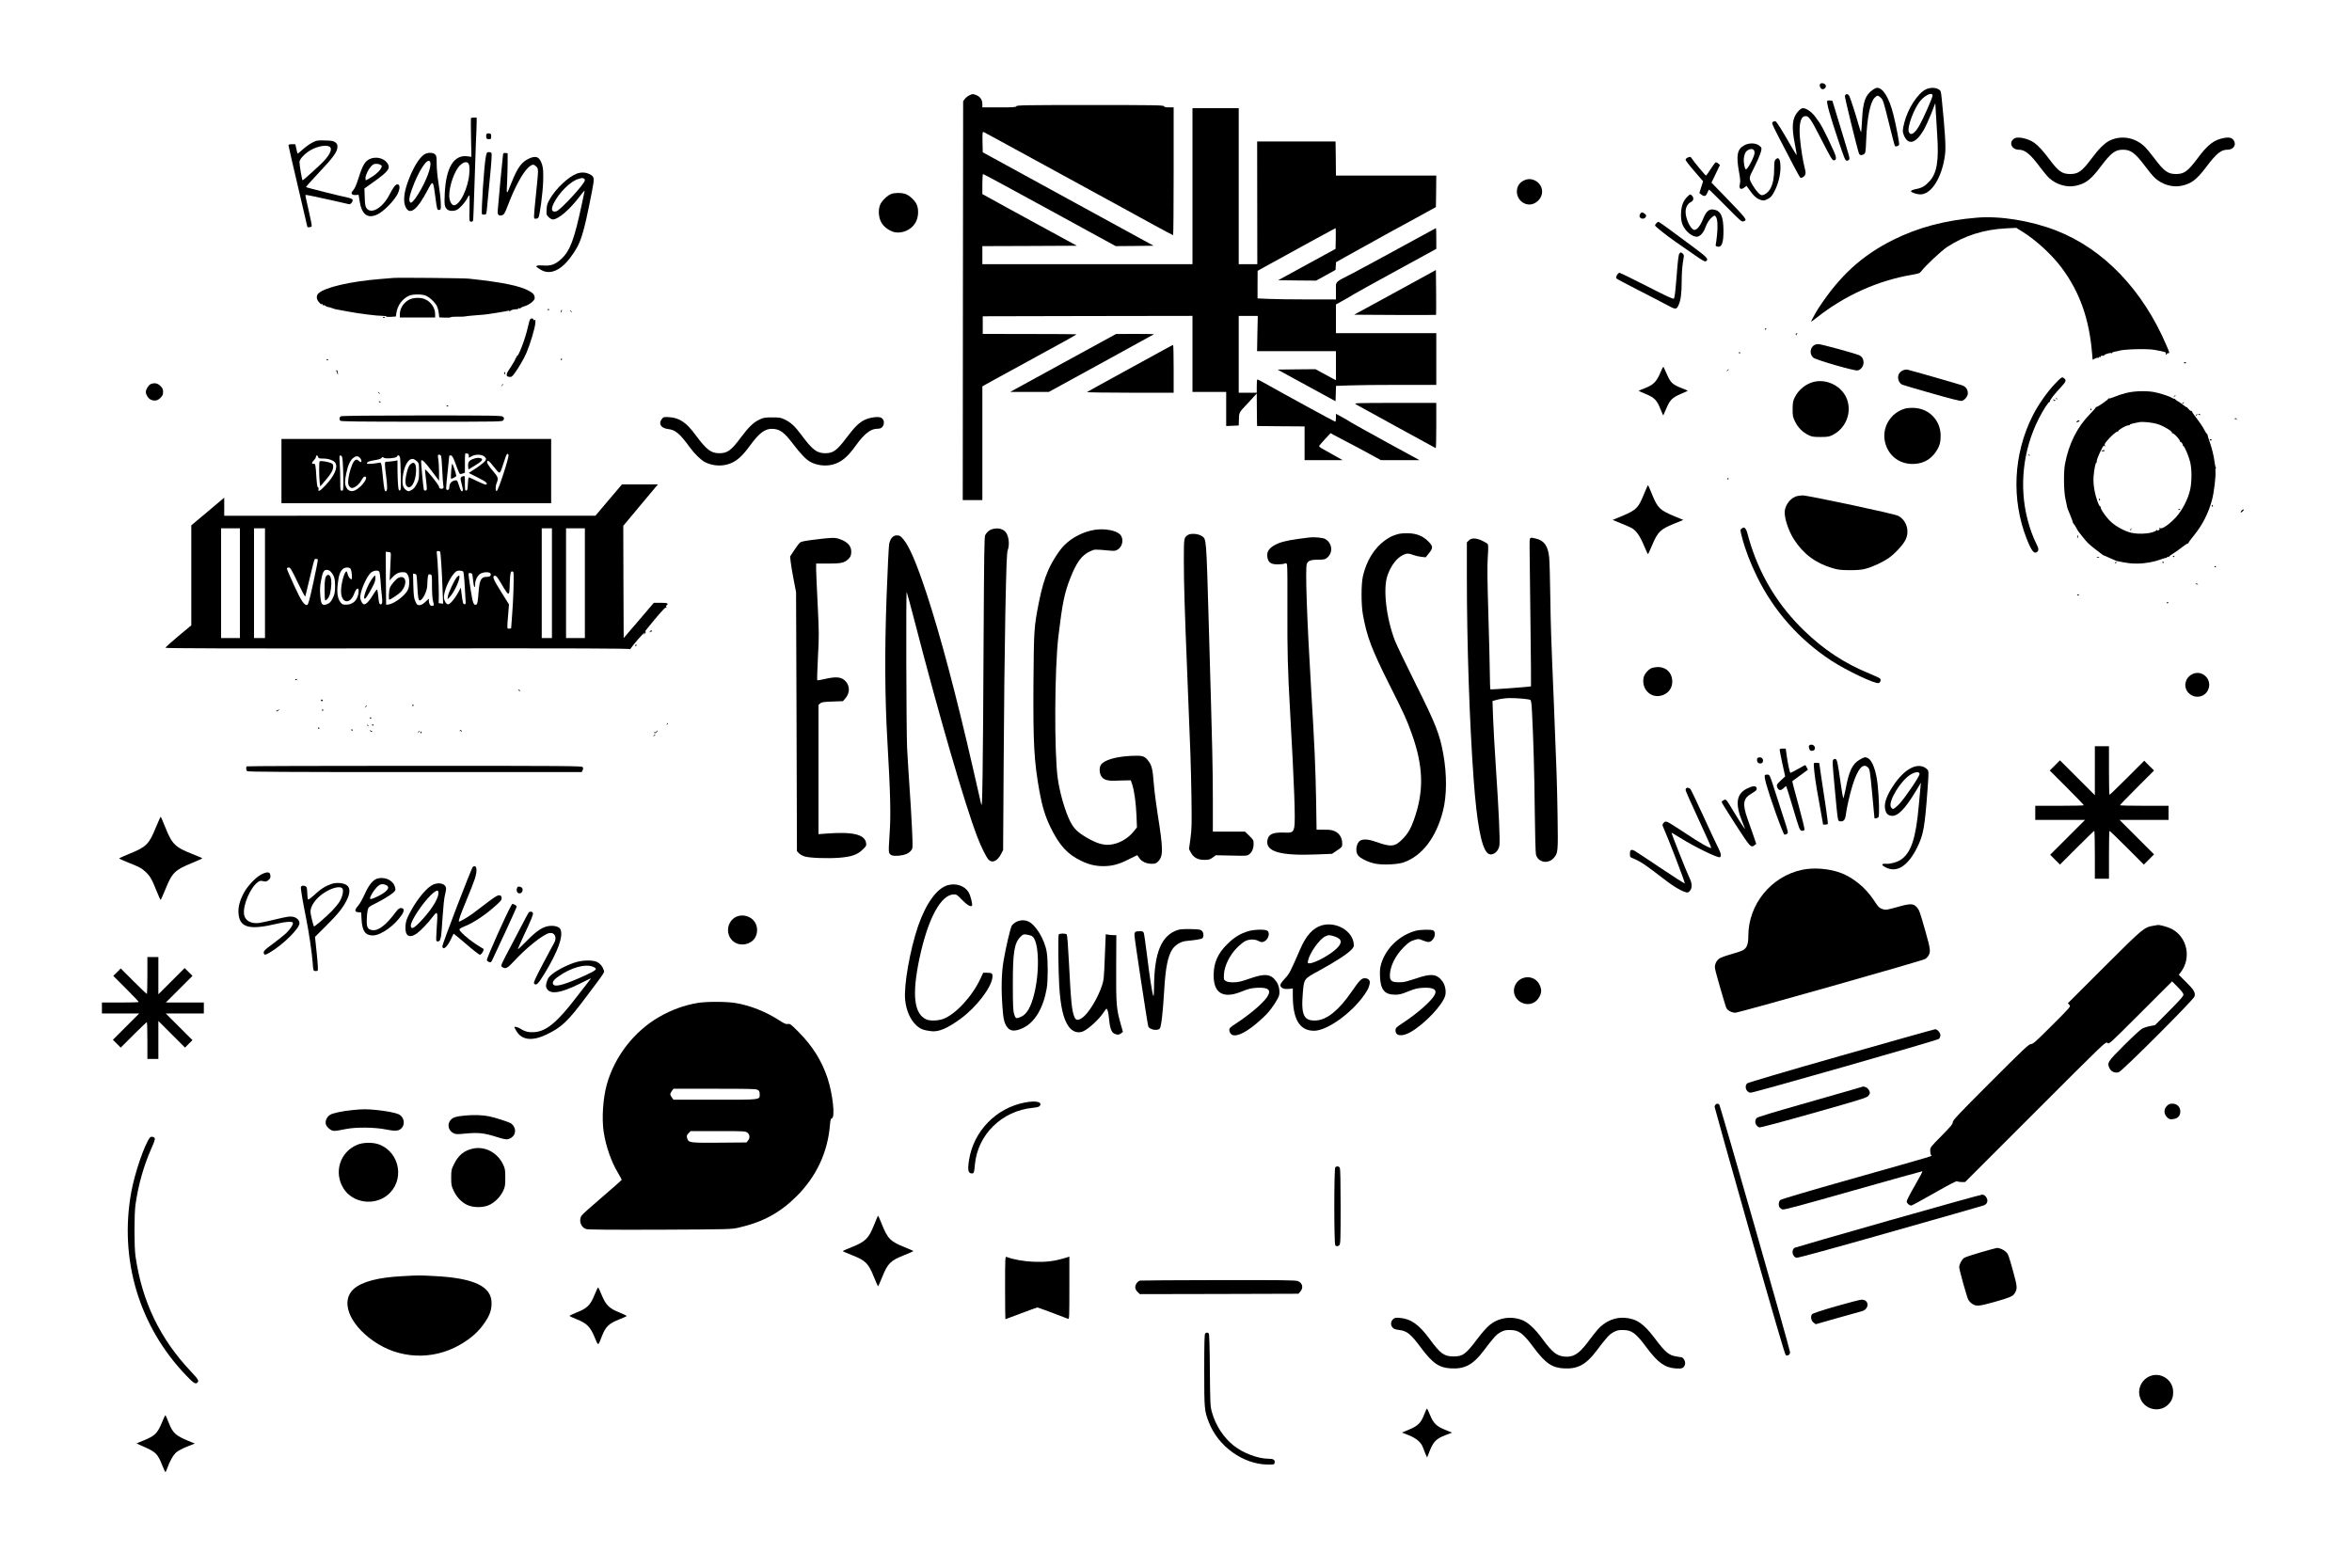 <?xml version="1.0" standalone="no"?>
<!DOCTYPE svg PUBLIC "-//W3C//DTD SVG 20010904//EN"
 "http://www.w3.org/TR/2001/REC-SVG-20010904/DTD/svg10.dtd">
<svg version="1.0" xmlns="http://www.w3.org/2000/svg"
 width="3000pt" height="2000pt" viewBox="0 0 3000 2000"
 preserveAspectRatio="xMidYMid meet">

<g transform="translate(0,2000) scale(0.1,-0.1)"
fill="#000000" stroke="none">
<path d="M23214 18925 c-11 -27 13 -67 38 -63 29 4 46 33 32 56 -15 23 -62 28
-70 7z"/>
<path d="M23882 18850 c-90 -65 -120 -151 -131 -375 -4 -85 -10 -157 -13 -160
-2 -3 -17 41 -33 98 -36 129 -99 323 -116 360 -15 34 -52 34 -57 1 -3 -20 158
-676 179 -731 10 -26 35 -29 65 -9 19 14 21 28 27 173 11 287 51 489 107 545
35 35 42 35 80 1 28 -26 36 -50 102 -318 39 -159 74 -294 78 -298 11 -12 47 0
53 18 6 15 -39 250 -73 384 -54 214 -132 341 -208 341 -10 0 -38 -13 -60 -30z"/>
<path d="M24563 18859 c-103 -51 -229 -246 -273 -423 -24 -95 -25 -116 -5
-164 55 -129 150 -104 250 66 24 41 67 135 97 210 l53 136 6 -105 c3 -57 12
-197 19 -311 21 -319 -5 -476 -96 -577 -59 -65 -97 -88 -175 -103 -42 -9 -64
-18 -64 -27 0 -16 74 -41 120 -41 144 1 280 224 315 515 11 90 -1 291 -42 694
-11 111 -12 114 -42 132 -41 25 -110 24 -163 -2z m87 -79 c0 -24 -114 -285
-163 -372 -62 -111 -115 -146 -139 -93 -27 60 69 313 154 408 65 71 148 104
148 57z"/>
<path d="M12361 18782 c-19 -9 -44 -30 -55 -45 l-21 -28 -3 -2545 -2 -2544
125 0 125 0 0 725 0 725 23 14 c12 8 243 134 512 281 523 285 665 364 665 370
0 2 -269 4 -597 4 l-598 1 0 112 0 113 1338 3 1337 2 0 -485 0 -485 215 0 215
0 0 -217 0 -218 80 3 80 4 1 36 c4 140 -7 117 117 250 l112 122 1 -173 c0 -94
1 -188 2 -207 l2 -35 303 -3 302 -2 0 -215 0 -215 243 0 242 0 -105 59 c-58
33 -127 71 -153 86 -33 18 -45 30 -40 39 4 7 39 46 76 87 l69 73 31 -18 c18
-10 100 -53 182 -96 83 -42 213 -112 289 -154 l139 -76 246 0 246 0 -405 221
c-223 122 -427 236 -455 253 -27 18 -85 51 -127 75 l-78 42 0 -51 c0 -27 -4
-50 -8 -50 -8 0 -619 333 -887 484 -55 31 -103 56 -107 56 -5 0 -8 -38 -8 -85
l0 -85 -115 0 -115 0 0 490 0 490 121 0 122 0 -5 -225 -4 -225 503 0 503 0 0
-185 0 -185 -42 21 c-24 12 -83 44 -131 71 l-88 48 -242 -2 -242 -3 370 -202
370 -202 3 98 3 98 166 6 c91 4 379 7 640 7 l473 0 0 330 0 330 -640 0 -640 0
0 183 0 183 98 54 c53 30 111 63 128 75 16 11 261 146 542 300 l512 280 0 132
c0 73 -2 133 -4 133 -1 0 -205 -111 -452 -246 -247 -136 -523 -284 -612 -331
-236 -121 -212 -96 -212 -224 l0 -109 -363 0 c-200 0 -425 3 -500 7 l-137 6 0
176 1 176 97 54 c447 246 894 491 898 491 2 0 3 -60 2 -132 l-3 -133 -366
-200 -366 -200 242 -3 242 -2 124 68 124 69 3 49 3 49 122 69 c120 67 434 241
572 317 39 21 185 101 325 177 l255 140 3 201 2 201 -640 0 -640 0 -2 218 -3
217 -500 0 -500 0 1 -782 1 -783 -118 0 -119 0 0 995 0 995 -295 0 -295 0 0
-995 0 -995 -1340 0 -1340 0 0 115 0 115 603 2 602 3 -220 120 c-121 66 -241
131 -266 145 -25 14 -198 108 -383 209 l-336 185 0 128 c0 74 4 128 9 128 6 0
389 -207 851 -460 l841 -460 242 2 241 3 -1090 596 -1089 596 -3 133 c-2 108
0 131 11 127 8 -3 209 -112 448 -243 421 -230 670 -366 1234 -674 149 -82 374
-205 500 -274 127 -69 233 -126 238 -126 4 0 7 367 7 815 l0 815 -59 0 c-43 0
-60 4 -65 15 -5 13 -119 15 -941 15 -822 0 -936 -2 -941 -15 -5 -13 -39 -15
-220 -15 l-214 0 0 44 c0 51 -27 92 -76 112 -43 18 -52 18 -93 -4z"/>
<path d="M23306 18711 c-11 -18 43 -210 137 -488 84 -252 93 -273 115 -273 12
0 25 7 29 17 7 19 12 1 -116 423 l-99 325 -30 3 c-17 2 -33 -1 -36 -7z"/>
<path d="M22932 18575 c-73 -83 -83 -193 -37 -419 14 -71 24 -131 21 -133 -2
-2 -36 54 -77 124 -109 192 -177 300 -193 306 -8 3 -22 -1 -33 -8 -17 -13 -13
-24 76 -197 137 -267 262 -502 271 -511 13 -14 49 3 63 29 11 21 10 36 -4 92
-23 91 -46 235 -59 367 -17 170 3 278 54 291 54 13 73 -13 217 -294 121 -236
139 -267 160 -267 36 0 36 37 -2 119 -126 275 -159 337 -236 438 -47 62 -114
108 -156 108 -18 0 -37 -14 -65 -45z"/>
<path d="M6008 18495 c-3 -3 -3 -116 0 -251 l5 -245 -50 7 c-173 23 -274 -141
-290 -472 -7 -145 -3 -169 27 -202 25 -26 86 -30 129 -8 37 19 105 95 130 145
12 23 24 41 27 41 4 0 5 -75 3 -167 -4 -166 -4 -168 18 -171 14 -2 23 3 27 15
3 10 10 187 16 393 6 206 15 474 20 595 6 121 10 244 10 273 l0 52 -33 0 c-19
0 -36 -2 -39 -5z m-27 -592 c7 -17 9 -62 5 -113 -12 -189 -125 -419 -200 -408
-29 4 -56 62 -56 121 0 132 71 328 142 392 49 45 93 48 109 8z"/>
<path d="M6204 18286 c-3 -8 -4 -25 -2 -38 2 -18 9 -23 33 -23 28 0 30 3 30
35 0 31 -3 35 -28 38 -17 2 -29 -2 -33 -12z"/>
<path d="M25700 18237 c-84 -43 -48 -147 51 -147 77 0 145 -55 265 -216 45
-60 100 -127 123 -147 91 -82 220 -120 332 -98 128 26 198 78 322 244 135 179
185 217 287 217 99 0 155 -42 284 -214 45 -61 101 -128 124 -148 92 -83 220
-121 333 -99 128 26 198 78 322 244 127 168 187 217 266 217 72 0 115 52 89
107 -21 44 -56 56 -130 43 -129 -24 -207 -83 -341 -264 -123 -163 -168 -196
-272 -196 -104 0 -152 35 -278 203 -46 62 -104 131 -130 154 -121 111 -290
139 -435 71 -65 -31 -142 -106 -235 -232 -123 -163 -168 -196 -272 -196 -102
0 -149 33 -262 184 -89 118 -143 177 -198 216 -73 51 -200 80 -245 57z"/>
<path d="M3984 18181 c-33 -17 -88 -56 -121 -86 -34 -30 -63 -55 -66 -55 -2 0
-10 27 -17 60 l-13 60 -43 0 c-33 0 -44 -4 -44 -15 0 -9 54 -244 120 -523 66
-279 120 -510 120 -515 0 -13 50 -7 56 7 3 7 -15 98 -39 202 -25 104 -43 192
-41 196 2 3 43 -3 91 -14 49 -10 169 -37 267 -58 99 -22 188 -42 197 -45 21
-7 54 37 46 59 -3 8 -31 19 -64 26 -87 17 -523 126 -529 133 -4 3 69 85 160
181 185 195 239 270 240 330 1 31 -4 42 -27 60 -24 18 -45 22 -130 24 -97 3
-105 2 -163 -27z m217 -51 c43 -23 14 -95 -74 -189 -56 -58 -258 -241 -267
-241 -8 0 -40 190 -40 234 0 30 50 89 109 130 90 63 219 94 272 66z"/>
<path d="M22250 18147 c-91 -48 -107 -127 -69 -339 17 -91 19 -127 11 -157
-15 -60 13 -79 60 -41 l25 19 42 -58 c51 -73 90 -107 141 -122 35 -11 44 -9
87 12 39 21 53 36 84 94 49 92 79 208 79 308 0 107 -23 143 -64 101 -12 -12
-16 -37 -16 -108 0 -114 -14 -196 -46 -257 -24 -48 -75 -89 -111 -89 -23 0
-69 48 -110 115 -61 102 -62 95 12 239 66 131 101 226 91 251 -3 8 -20 24 -38
35 -46 28 -122 27 -178 -3z m118 -59 c7 -7 12 -23 12 -37 0 -45 -87 -211 -110
-211 -16 0 -32 84 -27 138 3 30 13 65 22 78 25 39 80 55 103 32z"/>
<path d="M6207 18043 c-3 -10 -8 -29 -10 -43 -22 -99 -62 -719 -49 -732 6 -6
20 -8 33 -6 23 3 24 8 32 98 4 52 21 226 37 385 20 202 25 294 18 303 -16 18
-56 15 -61 -5z"/>
<path d="M5414 18031 c-71 -43 -157 -191 -221 -377 -43 -129 -50 -232 -19
-296 54 -111 148 -36 284 224 65 123 67 121 97 -110 19 -146 21 -154 49 -150
20 3 21 8 18 90 -1 48 -13 156 -27 240 -15 92 -25 193 -25 255 0 90 -3 106
-20 123 -26 26 -94 27 -136 1z m73 -98 c21 -54 -50 -244 -152 -408 -55 -89
-92 -126 -105 -105 -16 26 -11 65 21 157 85 242 208 429 236 356z"/>
<path d="M6416 18028 c-4 -21 -62 -628 -68 -722 -3 -48 17 -65 58 -51 24 9 34
26 70 120 87 231 189 419 261 486 50 46 71 48 104 13 29 -31 29 -26 -6 -368
-31 -310 -31 -296 -1 -296 13 0 28 6 33 13 18 23 56 313 61 463 3 122 1 162
-12 208 -31 105 -77 127 -171 82 -93 -43 -146 -117 -224 -314 -61 -156 -62
-155 -53 13 4 83 7 200 7 260 l0 110 -27 3 c-22 3 -28 -1 -32 -20z"/>
<path d="M21523 17988 c-13 -6 -23 -18 -23 -27 0 -9 50 -74 112 -145 l111
-129 -24 -75 -23 -74 23 -19 c38 -31 61 -24 78 21 9 22 19 40 23 40 4 0 98
-93 210 -206 188 -191 205 -206 228 -198 53 19 55 15 -265 347 l-143 147 23
47 c12 26 36 77 54 113 l31 65 -20 18 c-11 9 -25 17 -32 17 -6 0 -35 -38 -65
-85 -29 -47 -57 -85 -61 -85 -8 0 -159 182 -183 221 -13 21 -22 22 -54 7z"/>
<path d="M4715 17971 c-56 -25 -88 -77 -133 -216 -43 -133 -55 -159 -85 -192
-28 -31 -8 -55 42 -51 l35 3 12 -76 c27 -178 104 -235 231 -173 70 34 192 154
242 238 43 71 49 139 14 144 -26 4 -54 -32 -108 -136 -87 -168 -235 -252 -292
-165 -14 21 -19 53 -21 138 l-4 110 113 81 c198 141 225 179 177 246 -44 62
-146 85 -223 49z m141 -75 c18 -14 19 -15 1 -48 -20 -37 -84 -91 -149 -126
l-43 -23 -3 23 c-4 33 30 108 68 152 26 29 39 36 69 36 21 0 46 -6 57 -14z"/>
<path d="M7357 17785 c-103 -38 -261 -185 -338 -315 -38 -64 -44 -83 -47 -142
-4 -64 -3 -69 26 -98 17 -16 40 -30 51 -30 72 0 216 124 346 295 51 68 66 83
60 60 -3 -16 -20 -91 -35 -165 -95 -447 -149 -591 -261 -694 -74 -69 -135 -91
-229 -83 -36 3 -73 2 -80 -3 -17 -11 -18 -9 44 -49 116 -73 254 -17 381 153
134 180 163 269 275 841 35 182 34 192 -35 225 -47 23 -103 25 -158 5z m87
-61 c9 -3 16 -14 16 -24 0 -43 -313 -383 -364 -396 -61 -15 -72 24 -32 105 70
136 210 276 310 307 50 15 50 15 70 8z"/>
<path d="M19457 17706 c-71 -26 -109 -78 -109 -151 0 -102 94 -181 189 -161
74 17 133 87 133 161 0 107 -113 187 -213 151z"/>
<path d="M11372 17527 c-50 -16 -128 -91 -147 -142 -27 -69 -18 -169 21 -231
34 -56 111 -108 174 -118 96 -15 203 34 254 118 39 62 48 162 21 231 -20 54
-98 127 -153 143 -47 14 -124 14 -170 -1z"/>
<path d="M21522 17490 c-52 -51 -76 -115 -80 -207 -5 -102 14 -164 68 -226 43
-49 93 -77 135 -77 37 0 85 53 107 117 21 60 54 109 91 137 28 20 29 20 42 2
22 -29 28 -114 16 -234 -7 -61 -14 -118 -17 -126 -4 -10 3 -17 20 -22 57 -14
80 46 79 206 -1 183 -35 254 -129 267 -58 8 -93 -26 -134 -127 -37 -93 -88
-147 -120 -130 -47 25 -100 145 -100 227 0 57 26 105 67 125 34 16 42 52 17
79 -23 25 -27 24 -62 -11z"/>
<path d="M20918 17265 c-8 -19 -8 -28 2 -40 18 -22 57 -19 71 7 10 18 8 24
-11 40 -30 25 -48 23 -62 -7z"/>
<path d="M25215 17223 c-404 -33 -747 -124 -1065 -282 -401 -200 -682 -457
-954 -871 -29 -43 -96 -166 -96 -174 0 -3 35 21 77 55 351 279 779 471 1213
544 86 15 97 19 119 48 51 68 250 254 321 302 223 148 474 228 762 242 l126 6
79 -49 c175 -109 379 -297 503 -465 228 -308 349 -648 385 -1091 l7 -78 29 16
c16 8 34 12 39 9 6 -3 10 -1 10 5 0 7 7 9 16 6 8 -3 12 -2 9 4 -5 9 15 15 38
11 4 0 7 3 7 7 0 11 78 35 89 27 5 -3 11 -1 13 5 1 5 17 11 33 14 17 2 37 6
45 9 54 22 359 31 458 14 127 -23 153 -30 148 -43 -3 -7 -1 -16 5 -19 5 -4 8
-1 7 7 -2 7 5 12 15 12 23 -2 22 2 -19 98 -303 710 -802 1231 -1407 1467 -322
125 -714 189 -1012 164z"/>
<path d="M21127 17152 c-10 -10 -17 -23 -17 -28 1 -13 138 -122 265 -211 61
-42 168 -117 239 -166 102 -71 132 -88 145 -80 39 25 18 49 -154 176 -93 69
-231 170 -305 226 -74 55 -140 101 -146 101 -6 0 -18 -8 -27 -18z"/>
<path d="M21420 16764 c-9 -10 -20 -95 -31 -242 -20 -254 -27 -312 -39 -331
-6 -10 -88 27 -343 158 -184 94 -342 171 -351 171 -8 0 -23 -14 -32 -31 -13
-26 -14 -34 -2 -44 7 -7 128 -71 268 -143 140 -71 298 -153 350 -181 133 -73
142 -74 168 -18 30 63 42 150 42 307 1 123 7 201 25 301 5 26 3 40 -10 52 -20
21 -29 21 -45 1z"/>
<path d="M18275 16533 c-22 -12 -257 -141 -521 -285 l-482 -263 521 -3 c286
-1 522 -1 524 1 2 2 2 132 1 288 l-3 285 -40 -23z"/>
<path d="M5015 16454 c-22 -2 -98 -9 -170 -14 -379 -31 -701 -106 -782 -182
-30 -28 -29 -72 2 -109 13 -16 27 -29 30 -29 21 1 25 -1 20 -10 -3 -5 0 -7 8
-4 8 3 21 -1 28 -8 8 -7 23 -14 35 -15 11 -1 34 -7 50 -14 16 -6 36 -13 44
-14 8 -2 76 -14 150 -28 148 -28 378 -57 453 -57 27 0 46 -3 44 -7 -3 -5 23
-7 58 -5 l64 4 7 46 c14 97 78 183 163 220 45 19 153 21 205 3 49 -17 121 -83
148 -134 11 -22 22 -63 25 -93 l6 -53 73 -3 c41 -2 74 1 74 5 0 5 37 7 83 7
45 -1 89 0 97 3 8 3 56 8 105 12 50 4 110 9 135 11 52 4 286 42 314 50 14 5
16 3 11 -7 -5 -8 1 -6 13 5 13 11 38 19 66 20 24 0 41 5 38 10 -3 5 2 7 11 3
10 -3 17 -3 17 2 0 5 20 15 44 22 66 19 136 73 136 105 0 38 -16 61 -63 88
-116 68 -342 115 -777 161 -64 7 -906 15 -965 9z"/>
<path d="M5223 16179 c-74 -37 -123 -112 -123 -189 l0 -40 225 0 225 0 0 45
c0 79 -55 157 -132 189 -54 23 -144 20 -195 -5z"/>
<path d="M6986 16052 c-3 -5 1 -9 9 -9 8 0 12 4 9 9 -3 4 -7 8 -9 8 -2 0 -6
-4 -9 -8z"/>
<path d="M7156 16035 c-9 -26 -7 -32 5 -12 6 10 9 21 6 23 -2 3 -7 -2 -11 -11z"/>
<path d="M7270 16036 c0 -2 8 -10 18 -17 15 -13 16 -12 3 4 -13 16 -21 21 -21
13z"/>
<path d="M4886 15948 c3 -5 10 -6 15 -3 13 9 11 12 -6 12 -8 0 -12 -4 -9 -9z"/>
<path d="M6763 15928 c-6 -7 -19 -49 -28 -93 -35 -159 -124 -393 -145 -380 -6
4 -7 -1 -3 -11 4 -12 3 -15 -5 -10 -7 4 -10 2 -7 -6 3 -8 -22 -53 -55 -102
-69 -99 -74 -129 -24 -134 28 -3 36 3 67 45 57 78 117 182 152 262 43 98 103
296 112 368 5 50 4 56 -10 50 -10 -4 -16 -2 -14 5 3 17 -28 21 -40 6z"/>
<path d="M22510 15799 c0 -5 5 -7 10 -4 6 3 10 8 10 11 0 2 -4 4 -10 4 -5 0
-10 -5 -10 -11z"/>
<path d="M22905 15741 c-3 -5 0 -13 6 -17 7 -4 9 -3 5 4 -3 5 0 13 6 15 9 4
10 6 1 6 -6 1 -14 -3 -18 -8z"/>
<path d="M13560 15370 l-675 -370 247 0 246 0 668 366 c368 201 671 368 673
370 2 2 -106 4 -240 4 l-244 -1 -675 -369z"/>
<path d="M23133 15592 c-49 -38 -51 -115 -4 -155 37 -30 529 -172 566 -163 90
23 102 161 17 195 -75 30 -485 141 -518 141 -22 0 -49 -8 -61 -18z"/>
<path d="M14875 15554 c-44 -25 -287 -158 -540 -296 -253 -138 -464 -255 -470
-260 -5 -4 242 -8 548 -8 l557 0 0 305 c0 168 -3 305 -7 304 -5 0 -44 -21 -88
-45z"/>
<path d="M22180 15500 c0 -5 5 -10 11 -10 5 0 7 5 4 10 -3 6 -8 10 -11 10 -2
0 -4 -4 -4 -10z"/>
<path d="M7155 15421 c-3 -5 -2 -12 3 -15 5 -3 9 1 9 9 0 17 -3 19 -12 6z"/>
<path d="M4166 15412 c-3 -5 1 -9 9 -9 8 0 12 4 9 9 -3 4 -7 8 -9 8 -2 0 -6
-4 -9 -8z"/>
<path d="M27856 15372 c-2 -4 4 -8 14 -8 10 0 16 4 14 8 -3 4 -9 8 -14 8 -5 0
-11 -4 -14 -8z"/>
<path d="M21176 15241 c-47 -112 -90 -153 -200 -195 -42 -16 -76 -30 -76 -31
0 -2 41 -20 90 -41 111 -45 144 -79 189 -192 18 -45 34 -82 36 -82 1 0 19 40
39 88 45 109 76 140 186 187 46 20 86 37 87 39 2 2 -30 16 -69 31 -119 47
-144 67 -187 159 -21 45 -42 91 -47 104 -8 21 -14 13 -48 -67z"/>
<path d="M22029 15273 c-13 -16 -12 -17 4 -4 9 7 17 15 17 17 0 8 -8 3 -21
-13z"/>
<path d="M24274 15276 c-60 -26 -80 -86 -50 -145 8 -15 25 -32 38 -38 13 -6
183 -56 380 -112 246 -70 364 -100 382 -95 36 9 76 59 76 95 0 50 -25 86 -72
103 -42 15 -647 189 -698 200 -14 3 -39 -1 -56 -8z"/>
<path d="M4284 15269 c-5 -8 -3 -9 6 -4 10 6 12 4 7 -8 -3 -9 1 -21 11 -28 14
-11 15 -11 5 0 -6 7 -9 19 -7 26 7 17 -13 29 -22 14z"/>
<path d="M6433 15239 c-2 -23 3 -25 10 -4 4 8 3 16 -1 19 -4 3 -9 -4 -9 -15z"/>
<path d="M26209 15101 c-97 -101 -213 -267 -283 -406 -246 -490 -273 -1066
-75 -1570 62 -157 95 -197 134 -165 21 18 19 44 -10 100 -44 87 -85 200 -114
314 -109 423 -57 888 142 1282 59 117 131 227 142 217 4 -4 5 -3 2 4 -8 12 56
95 146 190 62 66 67 86 29 111 -23 15 -26 14 -113 -77z"/>
<path d="M23137 15129 c-101 -24 -198 -102 -245 -199 -23 -48 -26 -68 -27
-150 0 -88 3 -101 33 -162 36 -74 95 -132 170 -169 40 -20 62 -24 152 -24 90
0 112 4 152 24 156 77 239 252 198 420 -43 182 -246 304 -433 260z"/>
<path d="M1923 15100 c-28 -12 -63 -67 -63 -100 0 -35 35 -89 66 -100 49 -19
84 -12 120 24 28 28 34 42 34 76 0 34 -6 48 -34 76 -36 36 -75 43 -123 24z"/>
<path d="M6399 15083 c-13 -16 -12 -17 4 -4 16 13 21 21 13 21 -2 0 -10 -8
-17 -17z"/>
<path d="M27110 14984 c-47 -12 -112 -34 -144 -48 -32 -14 -63 -23 -70 -19 -6
3 -8 3 -4 -2 8 -8 -141 -112 -154 -107 -5 1 -7 -1 -6 -5 1 -5 -32 -43 -74 -85
-164 -167 -270 -379 -319 -638 -19 -99 -16 -349 6 -445 10 -44 19 -87 20 -95
2 -17 5 -24 47 -127 16 -40 29 -75 28 -79 -1 -4 2 -10 7 -13 5 -3 20 -26 34
-51 13 -25 26 -47 29 -50 3 -3 28 -34 55 -70 54 -70 87 -101 174 -167 31 -23
63 -48 72 -55 9 -7 20 -14 25 -15 5 -1 41 -16 79 -34 39 -18 75 -34 80 -35
134 -28 180 -34 260 -34 106 0 217 20 311 55 34 13 65 21 68 18 3 -4 6 -1 6 6
0 8 6 11 17 7 10 -4 14 -4 10 0 -4 4 19 23 51 42 31 19 83 55 114 81 32 25 63
46 70 46 7 0 13 5 13 10 0 6 27 43 60 83 116 140 195 295 241 470 25 99 49
296 42 361 -2 22 0 37 5 34 5 -3 4 3 -1 13 -6 11 -15 59 -21 108 -7 49 -28
134 -47 190 -20 55 -36 109 -37 118 -1 9 -4 15 -7 13 -3 -2 -20 24 -38 58 -17
34 -61 99 -96 144 -36 44 -62 85 -58 89 4 4 2 4 -5 1 -6 -4 -23 7 -37 24 -14
17 -26 28 -26 25 0 -4 -23 12 -51 34 -28 22 -54 40 -58 40 -4 0 -17 9 -29 20
-12 12 -22 18 -22 14 0 -3 -10 0 -22 8 -38 24 -169 66 -242 78 -110 17 -258
11 -356 -16z m418 -397 c82 -28 186 -93 176 -109 -4 -6 -3 -8 3 -5 15 9 107
-89 98 -104 -5 -7 -4 -10 3 -5 11 6 38 -31 34 -46 -1 -5 2 -8 7 -8 14 0 69
-130 87 -205 22 -94 22 -249 0 -350 -26 -121 -102 -268 -184 -356 -84 -91
-178 -155 -200 -136 -13 10 -14 9 -8 -2 5 -8 3 -17 -5 -22 -20 -13 -31 -11
-24 4 4 6 0 4 -9 -7 -34 -42 -220 -59 -330 -31 -78 21 -180 75 -242 130 -62
53 -150 178 -139 196 5 7 4 10 -2 6 -17 -10 -61 112 -79 216 -11 63 -14 117
-10 170 8 97 25 177 37 177 4 0 6 7 3 14 -3 8 15 59 40 112 42 88 47 95 63 83
16 -13 17 -12 4 3 -11 15 -9 22 17 56 49 61 131 134 144 126 6 -4 8 -3 5 3 -8
13 97 76 128 76 13 0 22 3 20 8 -3 4 18 12 47 18 29 6 62 13 73 15 47 10 179
-5 243 -27z"/>
<path d="M26805 14250 c-2 -3 5 -6 15 -7 11 -1 22 2 25 7 3 5 -4 8 -16 7 -11
-1 -22 -4 -24 -7z"/>
<path d="M26773 13625 c0 -8 4 -12 9 -9 5 3 6 10 3 15 -9 13 -12 11 -12 -6z"/>
<path d="M27786 13498 c3 -5 10 -6 15 -3 13 9 11 12 -6 12 -8 0 -12 -4 -9 -9z"/>
<path d="M27175 13249 c-4 -6 -5 -12 -2 -15 2 -3 7 2 10 11 7 17 1 20 -8 4z"/>
<path d="M4820 14996 c0 -2 8 -10 18 -17 15 -13 16 -12 3 4 -13 16 -21 21 -21
13z"/>
<path d="M27729 14943 c-13 -16 -12 -17 4 -4 9 7 17 15 17 17 0 8 -8 3 -21
-13z"/>
<path d="M26226 14917 c3 -10 9 -15 12 -12 3 3 0 11 -7 18 -10 9 -11 8 -5 -6z"/>
<path d="M26191 14903 c-1 -17 16 -25 25 -12 4 7 3 9 -4 5 -5 -3 -13 0 -15 6
-4 9 -6 10 -6 1z"/>
<path d="M4830 14876 c0 -2 7 -7 16 -10 8 -3 12 -2 9 4 -6 10 -25 14 -25 6z"/>
<path d="M27840 14860 c-9 -6 -10 -10 -3 -10 6 0 15 5 18 10 8 12 4 12 -15 0z"/>
<path d="M17295 14841 c17 -9 251 -138 520 -286 270 -147 493 -269 498 -272 4
-2 7 127 7 287 l0 290 -527 0 c-512 -1 -526 -1 -498 -19z"/>
<path d="M5696 14818 c3 -5 10 -6 15 -3 13 9 11 12 -6 12 -8 0 -12 -4 -9 -9z"/>
<path d="M24299 14787 c-179 -51 -291 -228 -259 -409 31 -169 161 -286 329
-296 140 -8 253 46 325 157 46 69 60 119 59 206 -2 191 -144 340 -334 351 -44
2 -93 -1 -120 -9z"/>
<path d="M26665 14781 c-3 -5 -2 -12 3 -15 5 -3 9 1 9 9 0 17 -3 19 -12 6z"/>
<path d="M28015 14709 c-4 -6 -5 -12 -2 -15 2 -3 7 2 10 11 7 17 1 20 -8 4z"/>
<path d="M28040 14716 c0 -2 7 -7 16 -10 8 -3 12 -2 9 4 -6 10 -25 14 -25 6z"/>
<path d="M4348 14689 c-21 -12 -23 -40 -6 -57 9 -9 254 -12 1040 -12 1005 0
1028 0 1038 19 13 25 13 27 -6 45 -14 14 -121 16 -1032 16 -672 -1 -1023 -4
-1034 -11z"/>
<path d="M8442 14655 c-47 -60 -13 -117 77 -128 96 -11 151 -57 279 -233 59
-81 143 -164 193 -189 86 -45 197 -56 290 -29 104 30 178 92 285 239 116 159
189 215 279 214 99 0 156 -41 274 -197 94 -124 166 -199 222 -227 86 -45 197
-56 290 -29 104 31 179 93 284 239 108 150 190 215 273 215 46 0 68 14 81 50
13 38 1 74 -30 91 -34 18 -138 5 -202 -24 -75 -34 -134 -90 -237 -228 -128
-169 -171 -200 -274 -201 -107 0 -163 43 -305 234 -82 111 -132 157 -211 196
-49 24 -66 27 -160 27 -93 0 -112 -3 -162 -27 -75 -35 -135 -92 -226 -213
-135 -182 -181 -216 -285 -217 -108 0 -164 42 -306 234 -118 160 -204 217
-335 226 -70 4 -73 3 -94 -23z"/>
<path d="M28504 14659 c-4 -7 -3 -9 4 -5 5 3 13 0 15 -6 4 -9 6 -10 6 -1 1 17
-16 25 -25 12z"/>
<path d="M26489 14624 c-7 -9 -6 -12 6 -10 22 3 40 23 20 23 -8 0 -20 -6 -26
-13z"/>
<path d="M3590 13990 l0 -410 1720 0 1720 0 0 410 0 410 -1720 0 -1720 0 0
-410z m2381 220 c5 0 9 -11 9 -25 l0 -25 40 21 c52 27 131 23 163 -10 20 -20
21 -23 7 -49 -9 -15 -60 -56 -113 -92 l-98 -64 115 -58 c107 -54 136 -79 104
-91 -7 -2 -57 18 -110 44 -54 27 -102 49 -107 49 -6 0 -11 -37 -13 -82 -3 -70
-6 -83 -20 -86 -16 -3 -18 7 -18 93 0 95 0 96 -22 90 -39 -12 -40 -21 -20 -96
11 -40 18 -79 15 -86 -11 -28 -28 -5 -49 63 -19 63 -23 69 -45 66 -45 -6 -74
-35 -77 -80 -3 -34 -7 -42 -23 -42 -24 0 -24 -3 1 235 11 104 20 193 20 197 0
5 8 8 18 8 21 0 35 -27 81 -155 16 -43 33 -81 38 -82 6 -2 22 1 36 6 l27 11 0
126 c0 111 2 125 16 120 9 -3 20 -6 25 -6z m515 -14 c10 -27 -132 -461 -151
-461 -17 0 -17 61 -1 100 25 60 20 79 -38 146 -71 81 -96 127 -77 138 10 7 29
-10 71 -63 88 -111 83 -110 118 -9 17 49 36 105 42 126 12 38 27 48 36 23z
m-860 -13 c4 -10 11 -92 15 -183 4 -91 10 -179 14 -196 5 -24 3 -33 -9 -37
-23 -9 -46 2 -46 22 0 24 -174 239 -178 219 -2 -8 4 -66 12 -128 8 -62 12
-119 9 -126 -6 -17 -32 -18 -37 -1 -8 27 -39 367 -34 372 14 15 48 -19 134
-133 l94 -125 0 114 c-1 63 -5 134 -10 159 -4 25 -6 48 -4 52 9 14 32 8 40 -9z
m-1569 -13 c5 -17 14 -20 67 -20 69 0 138 -26 155 -58 32 -59 -16 -165 -126
-282 -70 -75 -101 -92 -90 -50 3 11 -1 21 -8 23 -8 4 -14 44 -19 124 -10 164
-13 182 -37 176 -27 -8 -24 19 6 47 14 13 25 32 25 42 0 24 21 23 27 -2z m314
-55 c4 -39 7 -139 8 -222 1 -147 0 -153 -19 -153 -19 0 -20 7 -20 128 0 70 -3
171 -7 226 -6 93 -5 98 13 94 16 -3 20 -15 25 -73z m733 38 c3 -21 6 -121 8
-223 3 -163 1 -185 -13 -188 -13 -2 -17 11 -22 74 -4 42 -7 130 -7 194 l0 117
-42 -8 c-24 -4 -60 -8 -80 -9 -37 0 -38 -1 -38 -40 0 -21 7 -89 16 -151 16
-120 16 -180 -2 -186 -18 -6 -24 22 -40 177 -19 196 -19 193 -52 186 -62 -13
-152 -19 -152 -9 0 20 25 30 99 42 47 7 79 18 87 28 10 15 14 15 28 4 22 -18
162 -6 170 15 11 28 34 15 40 -23z m-514 7 c11 -11 20 -29 20 -41 0 -21 -10
-19 -42 8 -25 22 -52 2 -77 -58 -26 -59 -51 -167 -51 -221 0 -47 30 -82 63
-72 39 12 83 51 108 98 14 28 31 46 41 46 57 0 -33 -130 -120 -174 -47 -24
-92 -10 -114 34 -22 43 -22 79 -2 178 20 100 49 166 86 197 36 30 61 32 88 5z
m730 -46 c23 -23 25 -31 25 -127 0 -95 -2 -108 -30 -162 -22 -43 -40 -63 -68
-78 -35 -18 -39 -18 -63 -2 -46 30 -58 77 -46 179 18 142 76 236 137 219 11
-3 31 -16 45 -29z"/>
<path d="M6023 14140 c-45 -20 -57 -43 -51 -98 l3 -31 80 48 c88 54 109 76 85
91 -24 15 -71 11 -117 -10z"/>
<path d="M5755 13996 c-4 -53 -5 -99 -2 -102 7 -7 67 24 67 35 0 17 -42 146
-50 154 -4 5 -11 -34 -15 -87z"/>
<path d="M4077 14114 c-9 -9 -8 -200 1 -269 l7 -50 67 78 c74 87 98 130 98
177 0 26 -6 33 -32 44 -41 17 -131 30 -141 20z"/>
<path d="M5236 14078 c-19 -17 -32 -45 -46 -102 -29 -113 -24 -175 15 -190 46
-17 94 72 101 188 7 107 -20 148 -70 104z"/>
<path d="M28186 14388 c3 -4 9 -8 15 -8 5 0 9 4 9 8 0 5 -7 9 -15 9 -8 0 -12
-4 -9 -9z"/>
<path d="M25876 14197 c3 -10 9 -15 12 -12 3 3 0 11 -7 18 -10 9 -11 8 -5 -6z"/>
<path d="M22030 13889 c0 -5 5 -7 10 -4 6 3 10 8 10 11 0 2 -4 4 -10 4 -5 0
-10 -5 -10 -11z"/>
<path d="M7764 13621 l-169 -200 -2367 0 -2368 -1 0 115 0 116 -210 -177 -210
-176 0 -638 0 -638 -165 -137 c-91 -76 -165 -143 -165 -149 0 -8 843 -10 2966
-8 2378 2 2964 0 2959 -10 -3 -7 0 -5 7 6 43 63 169 206 181 206 6 0 2 -7 -9
-16 -18 -15 -18 -15 0 -6 11 5 21 17 22 26 1 9 -2 13 -8 10 -6 -4 49 65 123
154 112 133 137 158 149 149 13 -10 13 -10 2 4 -10 13 -9 19 3 29 27 22 5 30
-81 30 l-84 0 -192 -225 -193 -225 -3 716 -2 716 197 236 c109 130 209 249
221 264 l24 28 -230 0 -229 0 -169 -199z m-4704 -1061 l0 -700 -120 0 -120 0
0 700 0 700 120 0 120 0 0 -700z m320 0 l0 -700 -70 0 -70 0 0 700 0 700 70 0
70 0 0 -700z m3660 0 l0 -700 -65 0 -65 0 0 700 0 700 65 0 65 0 0 -700z m420
0 l0 -700 -120 0 -120 0 0 700 0 700 120 0 120 0 0 -700z m-1846 402 c7 -12
24 -270 31 -485 l7 -179 -29 4 -28 3 2 90 c2 100 -14 466 -24 533 -5 38 -4 42
15 42 11 0 23 -4 26 -8z m-629 -47 c0 -22 -4 -103 -8 -180 l-7 -140 20 24 c48
56 91 81 142 81 44 0 50 -3 68 -32 27 -45 27 -144 0 -197 -36 -72 -175 -175
-245 -183 l-30 -3 -3 338 -2 338 32 -3 c31 -3 33 -5 33 -43z m-931 -53 c3 -5
-23 -136 -57 -293 -49 -225 -66 -284 -79 -287 -37 -7 -77 53 -167 250 -50 108
-91 204 -91 212 0 10 9 16 23 16 20 0 35 -24 115 -192 50 -105 93 -185 96
-177 2 8 25 102 51 209 67 282 63 270 85 270 10 0 21 -4 24 -8z m417 -118 c15
-19 26 -134 12 -134 -17 0 -43 35 -49 68 -4 18 -10 32 -15 32 -26 0 -69 -157
-69 -250 0 -158 115 -179 169 -30 31 84 68 80 52 -6 -16 -86 -73 -137 -153
-138 -44 -1 -53 3 -74 29 -38 48 -49 120 -36 236 13 110 28 155 63 188 27 25
81 28 100 5z m-254 -36 c45 -49 57 -89 57 -183 0 -72 -5 -100 -22 -140 -29
-63 -46 -81 -89 -96 -56 -18 -70 3 -78 118 -6 72 -3 117 10 187 20 109 35 136
73 136 17 0 37 -9 49 -22z m620 0 c6 -7 13 -60 17 -118 3 -58 10 -141 16 -185
10 -86 7 -115 -15 -115 -17 0 -22 17 -31 105 -3 39 -9 75 -13 82 -4 8 -24 -18
-51 -63 -45 -77 -89 -124 -116 -124 -17 0 -40 36 -48 75 -14 64 76 279 136
330 32 27 89 34 105 13z m1071 0 c5 -7 12 -62 16 -123 3 -60 9 -152 12 -203 6
-88 5 -94 -12 -90 -19 3 -21 11 -39 152 l-7 59 -39 -72 c-41 -73 -100 -141
-123 -141 -22 0 -47 37 -53 77 -9 71 58 238 129 318 24 28 37 35 68 35 21 0
42 -6 48 -12z m643 -25 c4 -83 -4 -341 -17 -503 -7 -102 -14 -188 -14 -192 0
-5 -11 -8 -25 -8 -29 0 -29 -10 -14 172 l11 137 -101 162 c-102 162 -118 204
-76 204 14 0 34 -25 71 -88 72 -125 94 -153 105 -136 5 8 9 39 9 70 0 31 3 90
6 132 6 66 10 77 25 77 14 0 19 -8 20 -27z m-307 11 c9 -3 16 -14 16 -24 0
-20 -19 -30 -59 -30 -63 0 -85 -43 -96 -185 -10 -131 -15 -163 -30 -168 -34
-14 -45 16 -74 203 -16 102 -27 188 -24 193 8 14 42 7 47 -10 3 -10 8 -51 12
-90 7 -76 24 -101 24 -36 0 53 34 118 73 137 33 16 83 21 111 10z m-922 -154
c8 -161 15 -200 32 -200 36 0 96 122 96 196 0 28 3 71 6 96 6 41 9 44 30 40
24 -4 24 -5 24 -146 0 -87 5 -162 13 -194 15 -56 13 -62 -14 -62 -22 0 -39 29
-39 66 l0 27 -45 -42 c-32 -29 -53 -41 -75 -41 -27 0 -34 6 -52 48 -18 39 -22
72 -26 200 l-4 154 23 -4 c24 -3 24 -6 31 -138z"/>
<path d="M5085 12630 c-29 -11 -94 -86 -111 -126 -14 -33 -20 -154 -8 -154 15
0 121 71 145 97 91 97 73 224 -26 183z"/>
<path d="M4173 12662 c-26 -17 -33 -56 -33 -186 0 -77 4 -136 9 -136 14 0 41
30 51 56 19 48 31 151 25 201 -6 53 -28 80 -52 65z"/>
<path d="M4757 12631 c-68 -81 -146 -297 -97 -266 17 10 108 171 120 212 7 21
10 50 8 63 -3 24 -3 24 -31 -9z"/>
<path d="M5830 12640 c-29 -29 -110 -200 -117 -247 l-5 -38 25 25 c61 59 148
252 124 276 -3 3 -15 -4 -27 -16z"/>
<path d="M20965 13687 c-67 -166 -95 -194 -268 -267 l-128 -53 103 -42 c57
-23 117 -49 134 -58 60 -31 109 -98 160 -220 27 -64 51 -117 54 -117 3 0 27
52 54 117 72 171 105 202 292 277 l105 43 -128 53 c-171 72 -201 102 -269 269
-27 66 -51 121 -54 121 -3 0 -27 -55 -55 -123z"/>
<path d="M22900 13664 c-67 -29 -120 -97 -134 -174 -14 -78 42 -257 116 -371
120 -186 273 -301 485 -365 76 -23 107 -27 223 -28 100 0 153 4 205 18 92 24
222 85 300 140 80 58 177 163 210 229 56 112 13 252 -95 307 -53 27 -1148 260
-1219 260 -31 -1 -72 -8 -91 -16z"/>
<path d="M28213 13545 c0 -8 4 -12 9 -9 5 3 6 10 3 15 -9 13 -12 11 -12 -6z"/>
<path d="M28590 13485 c-20 -25 -6 -31 17 -7 14 14 18 22 9 22 -8 0 -19 -7
-26 -15z"/>
<path d="M22214 13256 c-19 -14 -19 -16 5 -108 37 -148 106 -330 191 -503 213
-436 535 -801 945 -1071 195 -128 566 -304 608 -288 23 8 32 44 16 59 -8 7
-66 34 -129 60 -319 129 -590 307 -844 555 -313 305 -533 658 -669 1070 -19
58 -40 130 -47 160 -11 48 -31 80 -50 80 -3 0 -15 -6 -26 -14z"/>
<path d="M12655 13249 c-36 -10 -70 -39 -89 -77 -11 -22 -14 -254 -20 -1337
-3 -720 -9 -1497 -13 -1725 -6 -373 -8 -409 -20 -360 -7 30 -54 233 -103 450
-218 952 -414 1688 -592 2230 -130 393 -221 605 -300 695 -34 39 -45 45 -78
45 -50 0 -85 -40 -99 -112 -5 -29 -20 -323 -32 -653 -26 -714 -23 -1297 10
-1864 39 -676 45 -940 28 -1179 -10 -134 -13 -222 -7 -237 14 -38 45 -48 123
-42 77 7 131 30 161 70 19 26 20 33 8 289 -7 145 -21 385 -32 533 -10 149 -24
367 -30 485 -10 216 -15 1998 -5 1988 3 -3 46 -162 96 -354 315 -1220 645
-2355 804 -2769 50 -131 115 -261 144 -292 46 -49 112 -19 159 70 l27 52 7
1120 c3 616 13 1467 21 1890 14 671 18 776 32 820 21 59 15 150 -13 204 -31
61 -105 84 -187 60z"/>
<path d="M13959 13240 c-137 -22 -282 -95 -380 -192 -67 -66 -158 -207 -208
-322 -50 -115 -84 -231 -121 -416 -60 -302 -63 -343 -68 -1005 -5 -797 7
-1014 77 -1405 34 -187 73 -314 136 -445 116 -241 219 -354 401 -440 94 -45
179 -65 277 -65 112 0 202 24 322 86 58 30 107 54 109 54 3 0 14 -15 26 -34
28 -46 92 -76 159 -76 44 0 57 4 81 28 69 69 68 154 -5 612 -19 118 -41 294
-49 390 -14 182 -25 226 -72 287 -45 59 -72 66 -214 60 -200 -10 -347 -53
-388 -115 -21 -32 -21 -96 1 -138 25 -48 75 -67 171 -64 44 2 110 3 145 4 l64
1 18 -52 c27 -80 48 -235 55 -399 l6 -149 -36 -46 c-78 -99 -197 -166 -313
-176 -84 -7 -171 20 -292 91 -116 68 -162 114 -209 203 -66 130 -136 371 -161
558 -45 332 -40 1394 9 1806 50 419 76 550 150 739 81 207 147 297 254 346 62
28 46 28 256 9 55 -5 70 -3 98 15 63 39 78 138 30 190 -51 54 -198 81 -329 60z"/>
<path d="M17830 13186 c-76 -23 -101 -35 -166 -81 -134 -96 -237 -263 -280
-457 -23 -101 -23 -360 0 -488 50 -281 112 -444 337 -893 189 -375 221 -445
286 -627 150 -419 158 -734 28 -1098 -42 -117 -74 -172 -143 -244 -95 -100
-149 -107 -328 -42 -99 35 -164 43 -208 23 -54 -25 -74 -135 -36 -189 29 -41
144 -96 231 -110 100 -17 278 -8 350 17 238 82 418 318 505 660 49 193 50 463
4 720 -47 259 -92 375 -358 908 -123 248 -240 491 -259 540 -112 291 -155 666
-95 835 44 125 117 221 198 260 47 23 70 23 139 -3 22 -8 65 -18 95 -21 l55
-6 44 55 c52 66 51 86 -12 149 -69 68 -144 99 -252 103 -55 1 -108 -3 -135
-11z"/>
<path d="M15150 13174 c-50 -36 -49 -34 -50 -314 0 -303 10 -631 45 -1490 41
-995 45 -1118 52 -1530 5 -353 4 -411 -12 -534 l-19 -138 24 -45 c34 -64 88
-93 172 -93 56 0 71 4 106 30 l40 29 200 -4 c193 -5 200 -4 227 17 36 28 55
75 55 135 0 44 -4 50 -55 100 l-55 53 -205 0 -205 0 0 403 c-1 437 -3 535 -50
2177 -35 1205 -30 1148 -93 1192 -43 30 -142 37 -177 12z"/>
<path d="M26499 13168 c-5 -18 -6 -38 -1 -34 7 8 12 36 6 36 -2 0 -4 -1 -5 -2z"/>
<path d="M16710 13144 c-230 -27 -331 -46 -405 -76 -107 -45 -152 -99 -140
-172 11 -73 43 -96 134 -96 33 0 71 4 85 10 21 8 26 6 32 -13 5 -12 7 -269 5
-572 -2 -535 4 -768 34 -1295 53 -935 70 -1404 54 -1480 -15 -70 -26 -76 -136
-72 -142 5 -196 -22 -208 -103 -20 -140 169 -194 618 -176 l207 8 65 44 c64
43 65 45 65 88 0 69 -32 125 -88 153 -39 19 -63 23 -143 23 l-96 0 -6 380 c-7
395 -20 698 -62 1390 -56 934 -78 1569 -56 1623 17 40 53 52 152 52 68 0 81 3
107 25 80 67 65 191 -29 241 -29 14 -133 24 -189 18z"/>
<path d="M10393 13116 c-132 -16 -176 -25 -191 -40 -12 -10 -44 -53 -72 -96
l-52 -79 7 -68 c4 -37 21 -140 38 -228 l31 -160 6 -1652 5 -1651 24 -26 c13
-14 44 -32 70 -41 61 -21 300 -30 456 -17 150 13 221 38 289 104 46 44 48 49
43 85 -18 109 -174 145 -516 118 l-91 -7 0 824 0 825 21 19 c18 16 42 20 156
24 l135 5 28 32 c60 67 63 156 9 218 -54 61 -120 68 -285 29 -40 -10 -77 -15
-80 -11 -3 3 1 136 9 294 15 270 14 312 -3 663 -11 206 -19 410 -20 453 l0 77
148 0 c168 0 210 9 259 54 27 25 36 41 40 77 10 85 -40 146 -151 183 -58 20
-97 19 -313 -8z"/>
<path d="M19510 13018 c0 -68 5 -493 11 -946 6 -453 9 -825 7 -828 -7 -6 -512
-44 -518 -38 -3 3 -6 92 -7 197 -1 106 -9 451 -19 767 -13 438 -15 611 -7 725
7 108 7 154 -1 164 -6 8 -38 27 -71 43 -78 36 -136 38 -170 3 l-25 -24 0 -443
c0 -853 34 -1863 86 -2573 41 -564 97 -868 175 -946 51 -51 141 5 154 95 10
62 -8 446 -45 996 -16 239 -32 528 -36 641 l-7 206 64 17 c36 10 102 19 149
20 101 1 251 -12 270 -24 10 -6 16 -48 21 -157 18 -352 30 -763 35 -1253 3
-289 10 -541 15 -560 25 -103 155 -128 227 -46 55 63 56 72 49 536 -7 428 -11
543 -47 1430 -38 910 -40 985 -46 1380 -3 217 -9 437 -14 487 -14 147 -64 218
-170 242 -85 20 -80 26 -80 -111z"/>
<path d="M27716 12902 c-3 -5 1 -9 9 -9 8 0 12 4 9 9 -3 4 -7 8 -9 8 -2 0 -6
-4 -9 -8z"/>
<path d="M26744 12892 c4 -3 14 -7 22 -8 9 -1 13 0 10 4 -4 3 -14 7 -22 8 -9
1 -13 0 -10 -4z"/>
<path d="M27583 12825 c0 -8 4 -12 9 -9 5 3 6 10 3 15 -9 13 -12 11 -12 -6z"/>
<path d="M26975 12820 c-3 -6 1 -7 9 -4 18 7 21 14 7 14 -6 0 -13 -4 -16 -10z"/>
<path d="M28246 12772 c-3 -5 1 -9 9 -9 8 0 12 4 9 9 -3 4 -7 8 -9 8 -2 0 -6
-4 -9 -8z"/>
<path d="M28004 12552 c4 -3 14 -7 22 -8 9 -1 13 0 10 4 -4 3 -14 7 -22 8 -9
1 -13 0 -10 -4z"/>
<path d="M26496 12408 c3 -5 10 -6 15 -3 13 9 11 12 -6 12 -8 0 -12 -4 -9 -9z"/>
<path d="M27636 12308 c3 -5 10 -6 15 -3 13 9 11 12 -6 12 -8 0 -12 -4 -9 -9z"/>
<path d="M8289 11943 c-12 -16 -12 -17 2 -6 9 7 20 9 24 5 5 -4 5 -1 1 6 -9
16 -11 15 -27 -5z"/>
<path d="M8105 11771 c-3 -5 -2 -12 3 -15 5 -3 9 1 9 9 0 17 -3 19 -12 6z"/>
<path d="M21065 11476 c-43 -18 -93 -79 -101 -121 -30 -159 109 -280 253 -220
71 30 113 92 113 169 0 111 -76 187 -187 186 -26 -1 -62 -7 -78 -14z"/>
<path d="M27960 11398 c-88 -45 -114 -157 -52 -230 72 -85 204 -72 253 24 68
133 -70 273 -201 206z"/>
<path d="M3766 11328 c3 -5 10 -6 15 -3 13 9 11 12 -6 12 -8 0 -12 -4 -9 -9z"/>
<path d="M6610 11196 c0 -2 7 -7 16 -10 8 -3 12 -2 9 4 -6 10 -25 14 -25 6z"/>
<path d="M4096 11071 c-4 -5 -2 -12 3 -15 5 -4 12 -2 15 3 4 5 2 12 -3 15 -5
4 -12 2 -15 -3z"/>
<path d="M5256 10998 c3 -5 10 -6 15 -3 13 9 11 12 -6 12 -8 0 -12 -4 -9 -9z"/>
<path d="M4659 10983 c-13 -16 -12 -17 4 -4 16 13 21 21 13 21 -2 0 -10 -8
-17 -17z"/>
<path d="M3545 10940 c-4 -6 -11 -7 -17 -4 -7 4 -8 2 -4 -5 6 -9 11 -9 22 0
14 11 18 19 10 19 -3 0 -8 -5 -11 -10z"/>
<path d="M4106 10942 c-3 -5 1 -9 9 -9 8 0 12 4 9 9 -3 4 -7 8 -9 8 -2 0 -6
-4 -9 -8z"/>
<path d="M4716 10838 c3 -5 10 -6 15 -3 13 9 11 12 -6 12 -8 0 -12 -4 -9 -9z"/>
<path d="M8506 10763 c-6 -14 -5 -15 5 -6 7 7 10 15 7 18 -3 3 -9 -2 -12 -12z"/>
<path d="M4686 10747 c3 -10 9 -15 12 -12 3 3 0 11 -7 18 -10 9 -11 8 -5 -6z"/>
<path d="M4746 10752 c-3 -5 1 -9 9 -9 8 0 12 4 9 9 -3 4 -7 8 -9 8 -2 0 -6
-4 -9 -8z"/>
<path d="M4056 10712 c-3 -5 1 -9 9 -9 8 0 12 4 9 9 -3 4 -7 8 -9 8 -2 0 -6
-4 -9 -8z"/>
<path d="M4483 10685 c0 -8 4 -12 9 -9 5 3 6 10 3 15 -9 13 -12 11 -12 -6z"/>
<path d="M4721 10683 c-1 -17 16 -25 25 -12 4 7 3 9 -4 5 -5 -3 -13 0 -15 6
-4 9 -6 10 -6 1z"/>
<path d="M5864 10679 c-4 -7 -3 -9 4 -5 5 3 13 0 15 -6 4 -9 6 -10 6 -1 1 17
-16 25 -25 12z"/>
<path d="M5336 10663 c-6 -14 -5 -15 5 -6 7 7 10 15 7 18 -3 3 -9 -2 -12 -12z"/>
<path d="M8370 10665 c-7 -8 -17 -12 -23 -8 -6 4 -7 1 -3 -6 6 -9 13 -8 27 5
10 9 19 19 19 21 0 7 -8 2 -20 -12z"/>
<path d="M5363 10655 c0 -8 4 -12 9 -9 5 3 6 10 3 15 -9 13 -12 11 -12 -6z"/>
<path d="M8340 10620 c-9 -6 -10 -10 -3 -10 6 0 15 5 18 10 8 12 4 12 -15 0z"/>
<path d="M23073 10484 c-3 -8 0 -27 6 -40 9 -20 17 -25 39 -22 51 6 38 78 -15
78 -13 0 -26 -7 -30 -16z"/>
<path d="M26720 10168 l0 -313 -223 223 -222 222 -65 -65 -65 -65 218 -218
c119 -119 217 -221 217 -225 0 -4 -139 -7 -310 -7 l-310 0 0 -90 0 -90 317 0
318 0 -223 -223 -222 -222 63 -63 62 -62 215 215 c118 118 218 215 222 215 5
0 8 -137 8 -305 l0 -305 90 0 90 0 0 305 c0 168 3 305 7 305 4 0 105 -97 223
-215 l215 -215 65 65 65 65 -220 220 -220 220 313 0 312 0 0 90 0 90 -310 0
c-170 0 -310 3 -310 7 0 4 98 106 217 225 l218 218 -63 62 -62 63 -218 -218
c-119 -119 -221 -217 -225 -217 -4 0 -7 140 -7 310 l0 310 -90 0 -90 0 0 -312z"/>
<path d="M22700 10433 c0 -10 16 -90 35 -178 l35 -160 -56 -52 c-46 -43 -54
-56 -49 -75 17 -55 45 -62 87 -21 15 14 30 25 32 22 2 -2 42 -130 88 -284 81
-274 84 -280 111 -283 18 -2 29 2 33 13 4 9 -31 151 -76 316 -46 164 -81 301
-79 303 2 2 48 35 102 75 l97 71 -15 30 c-9 17 -17 30 -19 30 -1 0 -43 -22
-92 -50 -49 -27 -92 -50 -96 -50 -9 0 -34 114 -49 223 l-12 87 -39 0 c-30 0
-38 -4 -38 -17z"/>
<path d="M22423 10333 c-16 -6 -17 -45 -1 -61 19 -19 56 -14 63 8 13 40 -22
70 -62 53z"/>
<path d="M23723 10310 c-97 -56 -139 -144 -183 -383 -13 -65 -26 -115 -30
-110 -3 4 -19 96 -34 203 -33 239 -44 290 -63 297 -8 3 -21 -1 -29 -9 -13 -13
-11 -54 16 -340 44 -471 39 -442 73 -446 43 -5 63 20 71 86 10 84 53 273 88
382 67 210 134 283 197 216 20 -21 24 -48 51 -332 15 -170 29 -310 29 -311 3
-10 41 0 51 12 14 17 8 248 -11 420 -19 175 -69 308 -126 334 -34 16 -42 14
-100 -19z"/>
<path d="M23137 10263 c-8 -14 12 -191 38 -338 14 -77 37 -209 52 -292 l27
-153 27 0 c15 0 30 4 33 9 3 4 -10 111 -29 237 -20 126 -45 299 -58 384 l-22
155 -32 3 c-17 2 -33 -1 -36 -5z"/>
<path d="M3147 10223 c-11 -11 -8 -48 5 -61 9 -9 498 -12 2140 -12 l2128 0 12
25 c8 19 8 28 -2 40 -11 13 -243 15 -2145 15 -1172 0 -2135 -3 -2138 -7z"/>
<path d="M24409 10216 c-88 -31 -182 -119 -267 -249 -71 -109 -106 -202 -100
-267 7 -71 33 -104 87 -108 79 -6 171 88 307 314 l66 109 -6 -55 c-3 -30 -13
-134 -21 -230 -37 -425 -99 -611 -231 -699 -46 -30 -131 -54 -182 -51 -68 5
-71 -15 -7 -47 140 -71 280 18 397 252 81 161 99 260 134 743 16 226 16 233
-2 254 -40 45 -108 58 -175 34z m75 -91 c0 -31 -188 -308 -258 -381 -34 -35
-69 -64 -79 -64 -10 0 -23 12 -29 26 -34 75 130 342 256 415 60 35 111 36 110
4z"/>
<path d="M22513 10112 c-19 -12 24 -165 135 -479 61 -170 105 -279 113 -281 8
-1 23 4 33 11 18 13 15 22 -47 213 -36 109 -90 276 -119 369 -50 156 -56 170
-79 173 -13 1 -29 -1 -36 -6z"/>
<path d="M22282 9939 c-134 -67 -152 -192 -61 -418 17 -42 33 -83 36 -91 9
-25 -54 68 -137 205 -108 178 -102 172 -134 157 -14 -6 -26 -17 -26 -24 0 -7
80 -137 178 -288 187 -289 196 -299 241 -263 l22 18 -34 100 c-20 55 -54 152
-76 216 -68 191 -58 262 46 323 68 40 76 50 68 75 -9 30 -50 27 -123 -10z"/>
<path d="M21507 9943 c-4 -3 -7 -14 -7 -23 0 -10 75 -178 166 -374 91 -197
164 -360 161 -362 -12 -13 -150 65 -338 192 -110 73 -212 137 -226 140 -20 5
-31 2 -44 -15 -17 -21 -18 -25 -2 -59 67 -151 273 -687 273 -712 0 -6 -137 81
-305 194 -168 113 -319 213 -336 222 -44 22 -59 13 -59 -38 0 -42 1 -44 48
-62 68 -28 133 -69 247 -155 55 -42 141 -106 190 -144 105 -79 225 -142 255
-132 11 4 27 20 36 37 20 38 13 91 -20 156 -31 63 -229 562 -225 567 2 2 54
-28 114 -66 169 -107 473 -256 501 -245 23 9 16 51 -19 118 -19 36 -103 215
-187 399 -84 184 -160 342 -168 352 -15 17 -43 23 -55 10z"/>
<path d="M1991 9451 c-90 -222 -123 -255 -338 -342 -73 -30 -133 -57 -133 -60
0 -4 48 -26 108 -50 147 -58 177 -74 229 -122 56 -52 80 -93 138 -239 26 -65
50 -118 54 -118 3 0 30 60 60 133 87 215 120 248 342 338 71 29 129 56 129 59
0 3 -57 27 -127 55 -219 86 -260 127 -344 339 -30 75 -56 136 -59 136 -3 0
-30 -58 -59 -129z"/>
<path d="M6032 8942 c-17 -11 -393 -992 -390 -1016 8 -55 61 -9 110 93 17 36
32 68 34 69 1 2 73 -57 160 -132 86 -75 165 -136 175 -136 23 0 61 71 42 77
-6 2 -52 31 -102 64 -97 64 -201 158 -201 182 0 8 29 25 70 41 121 48 285 160
423 290 39 37 48 51 45 73 -2 22 -9 29 -30 31 -20 2 -51 -16 -135 -79 -207
-159 -238 -181 -306 -221 -37 -22 -70 -38 -73 -35 -9 9 21 93 102 288 40 96
85 210 99 253 38 114 27 190 -23 158z"/>
<path d="M22985 8903 c-395 -84 -685 -441 -685 -843 0 -104 -18 -153 -67 -182
-16 -9 -85 -33 -153 -52 -68 -19 -135 -43 -149 -54 -41 -29 -63 -80 -56 -127
7 -48 132 -480 146 -507 16 -30 70 -58 113 -58 44 0 2389 663 2423 686 13 8
30 25 38 38 33 51 30 83 -39 325 -70 246 -76 262 -109 299 -43 47 -83 47 -244
1 -129 -36 -151 -40 -182 -30 -51 16 -60 25 -124 122 -101 153 -259 283 -418
343 -148 55 -345 71 -494 39z"/>
<path d="M3331 8843 c-70 -36 -177 -150 -223 -238 -52 -101 -71 -175 -66 -256
14 -185 138 -218 493 -133 104 25 189 31 200 14 11 -17 -32 -84 -86 -136 -30
-28 -104 -87 -165 -132 -113 -83 -128 -99 -118 -127 8 -21 20 -19 73 12 167
96 381 308 381 375 0 34 -31 68 -72 79 -47 12 -77 8 -258 -36 -74 -18 -158
-36 -186 -40 -100 -13 -176 28 -190 104 -22 116 81 355 180 421 23 14 35 16
64 8 29 -8 39 -6 61 10 29 21 36 42 27 78 -9 33 -47 32 -115 -3z"/>
<path d="M4790 8782 c-49 -26 -98 -96 -145 -203 -22 -50 -57 -111 -78 -135
-47 -54 -46 -78 4 -82 l36 -3 5 -93 c8 -145 49 -202 147 -200 101 2 277 128
366 263 35 52 31 86 -10 86 -25 0 -37 -10 -78 -65 -116 -155 -217 -230 -291
-216 -58 11 -70 35 -68 133 1 47 7 103 12 124 10 35 18 43 83 75 108 54 204
112 241 145 30 26 33 33 27 62 -11 45 -28 69 -70 97 -49 33 -133 38 -181 12z
m135 -74 c59 -27 16 -84 -110 -145 -73 -35 -95 -40 -95 -23 0 24 45 98 83 138
44 45 73 52 122 30z"/>
<path d="M4225 8722 c-77 -27 -140 -67 -215 -139 -38 -35 -74 -62 -80 -58 -5
3 -10 35 -10 71 0 36 -5 74 -10 85 -14 25 -67 26 -72 2 -4 -19 23 -184 66
-395 37 -184 75 -447 84 -568 7 -100 8 -105 31 -108 13 -2 28 1 33 6 6 6 2 84
-12 220 l-22 210 140 139 c145 144 215 229 262 324 52 101 49 174 -9 203 -46
25 -131 28 -186 8z m145 -62 c14 -26 -3 -102 -37 -160 -15 -25 -58 -78 -97
-119 -74 -76 -224 -206 -231 -200 -9 10 -45 157 -45 187 0 74 66 168 164 235
109 74 223 101 246 57z"/>
<path d="M5497 8699 c-85 -56 -203 -210 -282 -369 -29 -57 -39 -91 -43 -141
-9 -128 45 -166 143 -99 47 33 146 135 206 216 61 80 65 67 50 -131 -6 -91 -9
-170 -6 -175 13 -21 45 -10 51 18 3 15 8 33 10 41 3 8 11 116 19 240 8 124 21
251 30 281 8 30 15 67 15 81 0 72 -109 94 -193 38z m95 -99 c-6 -82 -111 -239
-254 -382 -67 -67 -98 -75 -98 -25 0 61 149 285 259 391 70 66 98 71 93 16z"/>
<path d="M12089 8707 c-139 -39 -278 -232 -378 -520 -103 -300 -184 -757 -166
-940 13 -138 67 -260 146 -331 50 -45 90 -60 190 -72 93 -11 207 38 378 164
194 143 384 390 399 520 6 53 -4 62 -70 62 l-47 0 -35 -75 c-106 -228 -321
-460 -480 -516 -65 -22 -163 -25 -209 -5 -158 69 -187 312 -91 771 108 514
275 825 444 825 29 0 44 -10 100 -69 60 -63 111 -94 127 -77 12 12 -16 128
-42 172 -48 82 -160 121 -266 91z"/>
<path d="M6596 8674 c-17 -43 6 -81 43 -69 27 8 37 56 15 72 -24 18 -51 16
-58 -3z"/>
<path d="M6522 8449 c-51 -81 -312 -665 -312 -697 0 -15 38 -35 51 -26 6 3 19
25 28 48 10 22 82 177 160 343 77 166 141 309 141 316 0 8 -11 19 -25 25 -32
15 -28 16 -43 -9z"/>
<path d="M6743 8358 c-6 -7 -47 -85 -93 -173 -46 -88 -95 -182 -110 -210 -15
-27 -56 -106 -91 -173 -61 -119 -63 -125 -44 -138 41 -30 67 -18 145 67 153
169 380 351 456 365 70 13 103 -55 61 -128 -14 -24 -80 -146 -146 -272 -95
-181 -118 -232 -109 -243 26 -32 51 -9 131 122 176 290 245 482 205 570 -14
32 -74 49 -141 42 -84 -10 -161 -61 -284 -186 -62 -63 -114 -113 -117 -110 -2
2 31 78 73 169 102 217 125 275 118 294 -8 19 -41 21 -54 4z"/>
<path d="M9395 8306 c-131 -59 -148 -244 -29 -325 81 -56 207 -32 261 50 40
60 40 147 0 207 -48 73 -152 103 -232 68z"/>
<path d="M12961 8238 c-23 -13 -49 -34 -56 -48 -19 -33 -79 -294 -106 -456
-25 -154 -30 -354 -12 -587 10 -131 16 -167 37 -213 42 -92 111 -105 234 -44
144 73 250 252 293 500 17 95 17 361 0 464 -26 161 -141 351 -238 392 -47 20
-104 17 -152 -8z m200 -179 c88 -47 105 -428 33 -729 -41 -172 -95 -268 -169
-301 -64 -29 -72 -26 -90 35 -13 43 -16 114 -16 367 -1 415 17 532 93 613 36
37 40 38 83 33 25 -4 55 -12 66 -18z"/>
<path d="M16861 8195 c-113 -32 -201 -129 -276 -302 -127 -293 -136 -312 -197
-378 -42 -46 -59 -71 -56 -87 5 -33 44 -50 106 -44 l52 5 0 -89 c0 -306 87
-450 272 -450 167 0 488 232 647 468 41 62 49 79 61 130 11 43 -15 72 -63 72
-42 0 -67 -27 -173 -180 -154 -224 -305 -347 -439 -358 -164 -13 -202 64 -177
354 16 181 9 172 213 284 210 115 364 216 408 266 30 34 33 41 27 82 -22 162
-228 277 -405 227z m153 -139 c104 -32 114 -81 33 -159 -83 -80 -281 -187
-347 -187 -20 0 -22 4 -16 33 18 95 144 274 218 310 41 20 53 21 112 3z"/>
<path d="M27468 8190 c-121 -21 -129 -27 -628 -525 l-464 -464 19 -21 c19 -21
19 -21 -220 -260 -207 -207 -244 -240 -270 -240 -26 0 -90 -60 -514 -484 -416
-416 -483 -488 -483 -512 0 -24 -25 -54 -144 -175 -142 -144 -144 -146 -144
-190 0 -25 5 -50 11 -56 14 -14 115 17 -1016 -304 -533 -150 -897 -258 -908
-269 -22 -20 -25 -73 -6 -96 7 -9 23 -20 35 -24 16 -7 253 57 900 241 484 137
882 248 885 247 4 -2 -40 -84 -97 -183 -57 -98 -104 -189 -104 -202 0 -22 33
-53 59 -53 7 0 140 72 294 160 193 110 284 157 291 150 5 -5 30 -10 55 -10
l46 0 897 897 c896 896 897 897 918 878 21 -19 22 -18 423 383 l402 402 73
-73 c49 -50 72 -80 72 -97 0 -18 -47 -71 -181 -206 l-181 -182 -61 -12 c-34
-6 -80 -21 -102 -32 -22 -11 -123 -104 -231 -212 -211 -210 -221 -225 -187
-294 21 -44 69 -65 118 -51 42 12 951 921 966 966 15 48 -7 86 -110 187 l-90
90 25 33 c138 181 83 446 -113 551 -47 25 -158 56 -182 51 -3 -1 -27 -5 -53
-9z"/>
<path d="M15023 8136 c-209 -68 -301 -288 -303 -731 -1 -82 -4 -122 -10 -109
-14 36 -47 246 -80 519 -18 143 -36 270 -41 283 -7 18 -16 22 -48 22 -61 0
-71 -7 -71 -52 0 -38 165 -1125 176 -1161 13 -42 116 -63 147 -29 19 21 40
207 57 493 16 281 46 432 104 519 37 56 107 98 174 105 131 13 194 24 208 35
21 19 18 74 -7 96 -18 16 -39 19 -143 21 -81 2 -135 -2 -163 -11z"/>
<path d="M15925 8121 c-102 -29 -184 -79 -271 -166 -122 -120 -173 -238 -174
-396 0 -130 37 -210 113 -238 61 -23 141 -13 249 31 85 34 118 42 188 46 152
8 191 -27 131 -119 -55 -81 -222 -223 -400 -339 -70 -46 -81 -56 -81 -81 0
-16 9 -38 21 -50 47 -47 166 1 321 130 51 43 115 102 142 132 67 74 144 193
152 236 10 55 -4 124 -34 168 -71 102 -145 110 -347 39 -107 -37 -143 -46
-203 -46 -52 0 -79 5 -98 17 -25 16 -26 20 -22 90 7 107 76 245 167 335 36 37
84 75 106 85 52 25 122 25 168 0 28 -15 42 -17 63 -10 59 21 90 111 49 141
-27 20 -166 17 -240 -5z"/>
<path d="M18055 8125 c-204 -57 -377 -221 -437 -418 -16 -55 -19 -87 -16 -165
7 -171 59 -232 196 -232 49 0 82 8 164 42 85 34 118 42 188 46 135 7 184 -23
149 -91 -40 -76 -219 -235 -401 -354 -92 -61 -98 -67 -98 -99 0 -73 83 -82
190 -22 183 103 424 360 446 475 10 55 -4 124 -34 168 -71 101 -145 110 -343
41 -70 -24 -146 -45 -170 -46 -133 -7 -162 9 -161 88 3 116 70 252 178 359 58
58 83 75 129 89 55 18 59 18 103 0 83 -32 98 -31 132 2 37 37 43 104 11 122
-27 14 -166 11 -226 -5z"/>
<path d="M13504 8078 c-10 -17 -5 -466 7 -663 17 -259 52 -413 117 -507 50
-73 126 -97 195 -62 75 38 203 159 254 239 15 25 31 45 36 45 13 0 25 -45 32
-121 10 -117 30 -176 65 -194 38 -20 63 -19 91 3 l22 19 -27 94 c-56 196 -61
255 -59 717 l2 422 -38 0 c-21 0 -52 3 -68 6 l-29 6 -12 -290 c-10 -270 -13
-296 -37 -368 -56 -167 -174 -357 -254 -411 -50 -34 -79 -30 -96 11 -34 82
-44 181 -71 706 -9 184 -21 341 -27 348 -12 16 -93 16 -103 0z"/>
<path d="M1880 7555 c0 -129 -3 -235 -7 -235 -4 0 -81 73 -170 162 l-163 163
-47 -48 -48 -47 163 -163 c89 -89 162 -166 162 -170 0 -4 -106 -7 -235 -7
l-235 0 0 -70 0 -70 237 0 238 0 -168 -168 -167 -167 50 -50 50 -50 163 163
c89 89 166 162 170 162 4 0 7 -106 7 -235 l0 -235 70 0 70 0 0 242 0 243 170
-170 170 -170 47 48 48 47 -170 170 -170 170 243 0 242 0 0 70 0 70 -242 0
-243 0 170 170 170 170 -50 50 -50 50 -167 -167 -168 -168 0 238 0 237 -70 0
-70 0 0 -235z"/>
<path d="M7365 7730 c-100 -26 -242 -95 -317 -154 -49 -39 -60 -54 -73 -101
-14 -46 -14 -59 -3 -82 40 -84 175 -66 418 55 74 37 139 69 145 71 5 2 -10
-20 -34 -50 -24 -30 -90 -115 -147 -189 -245 -321 -386 -438 -540 -448 -69 -5
-121 8 -176 44 -33 21 -78 32 -78 19 0 -3 14 -27 31 -55 68 -110 200 -124 378
-39 194 92 273 167 510 484 254 339 233 306 219 346 -13 41 -43 76 -82 96 -47
24 -160 26 -251 3z m200 -64 c63 -27 49 -41 -112 -115 -226 -103 -354 -142
-387 -118 -32 24 -13 61 57 110 159 113 343 164 442 123z"/>
<path d="M19446 7528 c-77 -16 -135 -87 -136 -165 -1 -121 130 -207 243 -159
64 26 116 116 103 178 -21 107 -108 168 -210 146z"/>
<path d="M8900 7205 c-172 -29 -332 -87 -490 -177 -320 -184 -570 -505 -670
-863 -49 -176 -66 -431 -40 -606 28 -182 95 -376 180 -518 27 -46 50 -88 50
-92 0 -4 -111 -103 -247 -219 -137 -116 -256 -223 -265 -238 -40 -61 -9 -152
59 -172 27 -8 294 -10 943 -8 887 4 907 5 1001 26 307 70 527 189 740 401 252
252 396 559 425 908 6 68 10 82 25 86 44 12 10 316 -57 516 -73 219 -191 407
-367 584 -99 100 -111 109 -138 103 -24 -4 -44 4 -112 48 -167 109 -369 189
-556 220 -114 19 -371 20 -481 1z m768 -1111 c16 -11 22 -25 22 -54 0 -73 22
-70 -571 -70 l-528 0 -20 26 c-12 15 -21 34 -21 44 0 10 9 29 21 44 l20 26
528 0 c460 0 529 -2 549 -16z m-134 -545 c31 -25 34 -66 7 -100 l-19 -24 -343
-3 c-367 -3 -393 0 -410 45 -14 37 -11 52 16 78 l24 25 349 0 c338 0 350 -1
376 -21z"/>
<path d="M23483 6532 c-723 -206 -1189 -344 -1199 -354 -39 -39 -8 -118 47
-118 45 0 2379 667 2400 686 10 9 19 30 19 46 0 33 -39 78 -67 77 -10 0 -550
-152 -1200 -337z"/>
<path d="M23620 6096 c-80 -24 -381 -110 -670 -192 -328 -93 -531 -155 -542
-166 -37 -37 -18 -103 34 -121 10 -4 316 78 690 184 570 161 676 194 696 215
12 14 22 31 22 39 0 30 -24 65 -53 75 -16 5 -30 10 -31 9 -1 -1 -66 -20 -146
-43z"/>
<path d="M13075 5935 c-369 -69 -657 -365 -715 -735 -20 -129 -11 -170 37
-170 26 0 29 9 38 113 36 384 344 685 739 724 58 6 82 13 90 26 31 50 -51 68
-189 42z"/>
<path d="M21882 5908 c-7 -7 -12 -20 -12 -29 0 -9 200 -722 445 -1585 297
-1044 451 -1573 462 -1581 24 -18 59 7 55 38 -6 56 -891 3153 -904 3160 -18
12 -32 11 -46 -3z"/>
<path d="M27639 5891 c-41 -42 -41 -101 1 -143 28 -28 36 -30 78 -25 60 7 92
41 92 98 0 57 -42 99 -100 99 -33 0 -48 -6 -71 -29z"/>
<path d="M4504 5839 c-136 -13 -262 -40 -297 -63 -44 -30 -66 -91 -46 -131 8
-16 30 -40 49 -53 39 -26 50 -26 200 4 131 26 364 24 512 -5 131 -26 171 -21
208 26 40 51 18 138 -42 166 -46 22 -164 44 -293 57 -122 11 -171 11 -291 -1z"/>
<path d="M5940 5769 c-124 -11 -163 -23 -194 -60 -45 -53 -27 -133 37 -165 29
-16 45 -16 163 -5 156 15 234 6 393 -45 74 -24 115 -32 136 -28 103 23 128
135 45 201 -20 16 -210 78 -280 91 -86 17 -196 21 -300 11z"/>
<path d="M1913 5488 c-68 -84 -193 -448 -238 -692 -158 -863 100 -1723 704
-2348 92 -96 115 -110 139 -86 22 22 12 40 -79 137 -399 421 -627 895 -711
1476 -17 120 -17 531 0 655 35 250 104 493 199 710 41 91 53 128 46 140 -13
20 -47 24 -60 8z"/>
<path d="M4558 5396 c-223 -92 -305 -355 -175 -560 115 -181 382 -223 555 -86
228 180 169 547 -104 650 -79 29 -200 27 -276 -4z"/>
<path d="M6030 5346 c-110 -24 -183 -84 -237 -194 -36 -73 -38 -80 -38 -176 0
-93 3 -107 32 -168 37 -79 99 -145 168 -178 73 -36 189 -40 270 -9 75 28 155
105 193 186 24 52 27 69 27 168 0 98 -3 116 -27 167 -72 154 -232 239 -388
204z"/>
<path d="M17032 5108 c-17 -17 -17 -979 0 -996 16 -16 33 -15 52 4 14 14 16
72 16 490 0 309 -4 482 -10 495 -12 21 -40 25 -58 7z"/>
<path d="M24085 4426 c-644 -183 -1180 -338 -1192 -344 -48 -26 -34 -114 21
-128 16 -4 429 109 1192 326 643 182 1182 336 1197 342 50 19 61 67 26 112
-13 17 -30 26 -47 25 -15 0 -554 -150 -1197 -333z"/>
<path d="M11152 4380 c-72 -181 -111 -220 -292 -292 -61 -24 -110 -46 -110
-49 0 -3 55 -27 123 -54 168 -67 204 -103 272 -272 28 -68 52 -123 55 -123 3
0 27 55 55 123 68 169 104 205 273 272 67 27 122 51 122 54 0 3 -49 25 -110
49 -181 72 -219 110 -291 292 -24 60 -46 110 -49 110 -3 0 -24 -49 -48 -110z"/>
<path d="M25267 4024 c-104 -30 -200 -62 -213 -71 -31 -20 -64 -83 -64 -120 0
-32 96 -376 116 -415 8 -14 27 -36 44 -48 54 -39 90 -36 285 19 200 57 237 72
261 109 38 58 36 86 -17 277 -60 217 -63 226 -97 257 -27 26 -82 49 -111 47
-9 0 -101 -25 -204 -55z"/>
<path d="M12820 3571 c0 -221 2 -401 4 -401 3 0 93 34 201 75 109 41 202 75
207 75 8 0 294 -106 391 -145 16 -7 17 16 17 393 l0 400 -80 -24 c-126 -36
-228 -47 -379 -41 -124 5 -263 30 -343 62 -17 7 -18 -16 -18 -394z"/>
<path d="M5130 3719 c-307 -16 -512 -70 -616 -161 -174 -153 -65 -446 249
-666 327 -230 755 -249 1102 -49 147 84 247 175 326 296 58 87 79 151 79 238
0 211 -222 317 -720 343 -201 11 -206 11 -420 -1z"/>
<path d="M14543 3663 c-31 -6 -63 -50 -63 -85 0 -19 10 -40 29 -59 l30 -29
1011 2 1012 3 24 28 c42 49 28 108 -31 133 -29 12 -189 14 -1012 13 -538 -1
-988 -4 -1000 -6z"/>
<path d="M7584 3482 c-53 -132 -95 -174 -227 -225 -53 -22 -95 -42 -93 -46 3
-4 44 -23 92 -42 127 -50 173 -95 228 -228 49 -118 42 -119 96 19 46 115 87
155 210 204 52 21 98 41 103 45 4 4 -37 25 -90 46 -131 51 -175 95 -228 223
-21 51 -41 95 -45 97 -4 2 -25 -39 -46 -93z"/>
<path d="M23415 3334 c-191 -55 -294 -90 -303 -101 -21 -29 -11 -83 20 -106
l28 -21 277 79 c153 43 293 82 311 87 100 28 95 150 -5 147 -21 -1 -168 -39
-328 -85z"/>
<path d="M17773 3174 c-34 -28 -39 -73 -14 -106 17 -21 33 -28 79 -34 109 -13
152 -47 288 -229 149 -200 232 -256 390 -263 168 -8 276 51 402 218 132 175
167 214 221 244 45 24 65 29 121 28 114 0 164 -37 306 -228 149 -199 233 -255
390 -262 168 -8 276 51 402 218 132 175 167 214 221 244 45 24 65 29 121 28
114 0 164 -37 306 -228 142 -190 231 -253 370 -262 80 -5 99 3 115 46 13 33
-13 90 -43 96 -13 3 -43 7 -66 11 -92 12 -144 56 -274 230 -142 189 -234 252
-385 263 -95 6 -189 -22 -269 -81 -58 -43 -78 -66 -211 -242 -107 -140 -179
-183 -289 -172 -99 10 -154 54 -282 228 -95 129 -184 211 -259 239 -86 33
-185 37 -271 11 -108 -33 -171 -86 -295 -248 -153 -202 -187 -228 -307 -228
-120 0 -169 36 -307 225 -134 182 -237 255 -378 267 -49 4 -64 2 -82 -13z"/>
<path d="M15372 2988 c-9 -9 -12 -126 -12 -467 0 -497 2 -520 59 -666 118
-306 435 -534 746 -539 87 -1 90 0 93 22 6 38 -15 52 -77 52 -136 0 -326 72
-448 170 -129 103 -230 260 -275 425 -21 75 -22 106 -26 535 -2 297 -7 459
-14 467 -13 16 -31 16 -46 1z"/>
<path d="M27432 2447 c-110 -40 -171 -158 -138 -269 47 -164 261 -213 373 -85
41 47 56 96 51 168 -10 138 -156 233 -286 186z"/>
<path d="M18166 1955 c-41 -108 -81 -147 -193 -193 l-91 -38 86 -34 c98 -39
158 -91 181 -154 7 -21 22 -59 33 -84 l21 -46 35 89 c46 114 83 151 197 195
l86 33 -88 36 c-112 46 -149 82 -193 189 -18 45 -36 82 -40 82 -3 0 -18 -34
-34 -75z"/>
<path d="M2062 1844 c-54 -130 -90 -164 -226 -219 -53 -21 -95 -40 -93 -41 1
-1 50 -23 110 -49 131 -58 161 -88 213 -221 21 -52 40 -94 44 -94 3 0 12 17
19 38 36 101 80 179 119 213 24 20 83 52 139 74 l98 39 -35 14 c-212 85 -242
111 -300 256 -18 48 -37 89 -40 91 -3 2 -25 -44 -48 -101z"/>
</g>
</svg>
